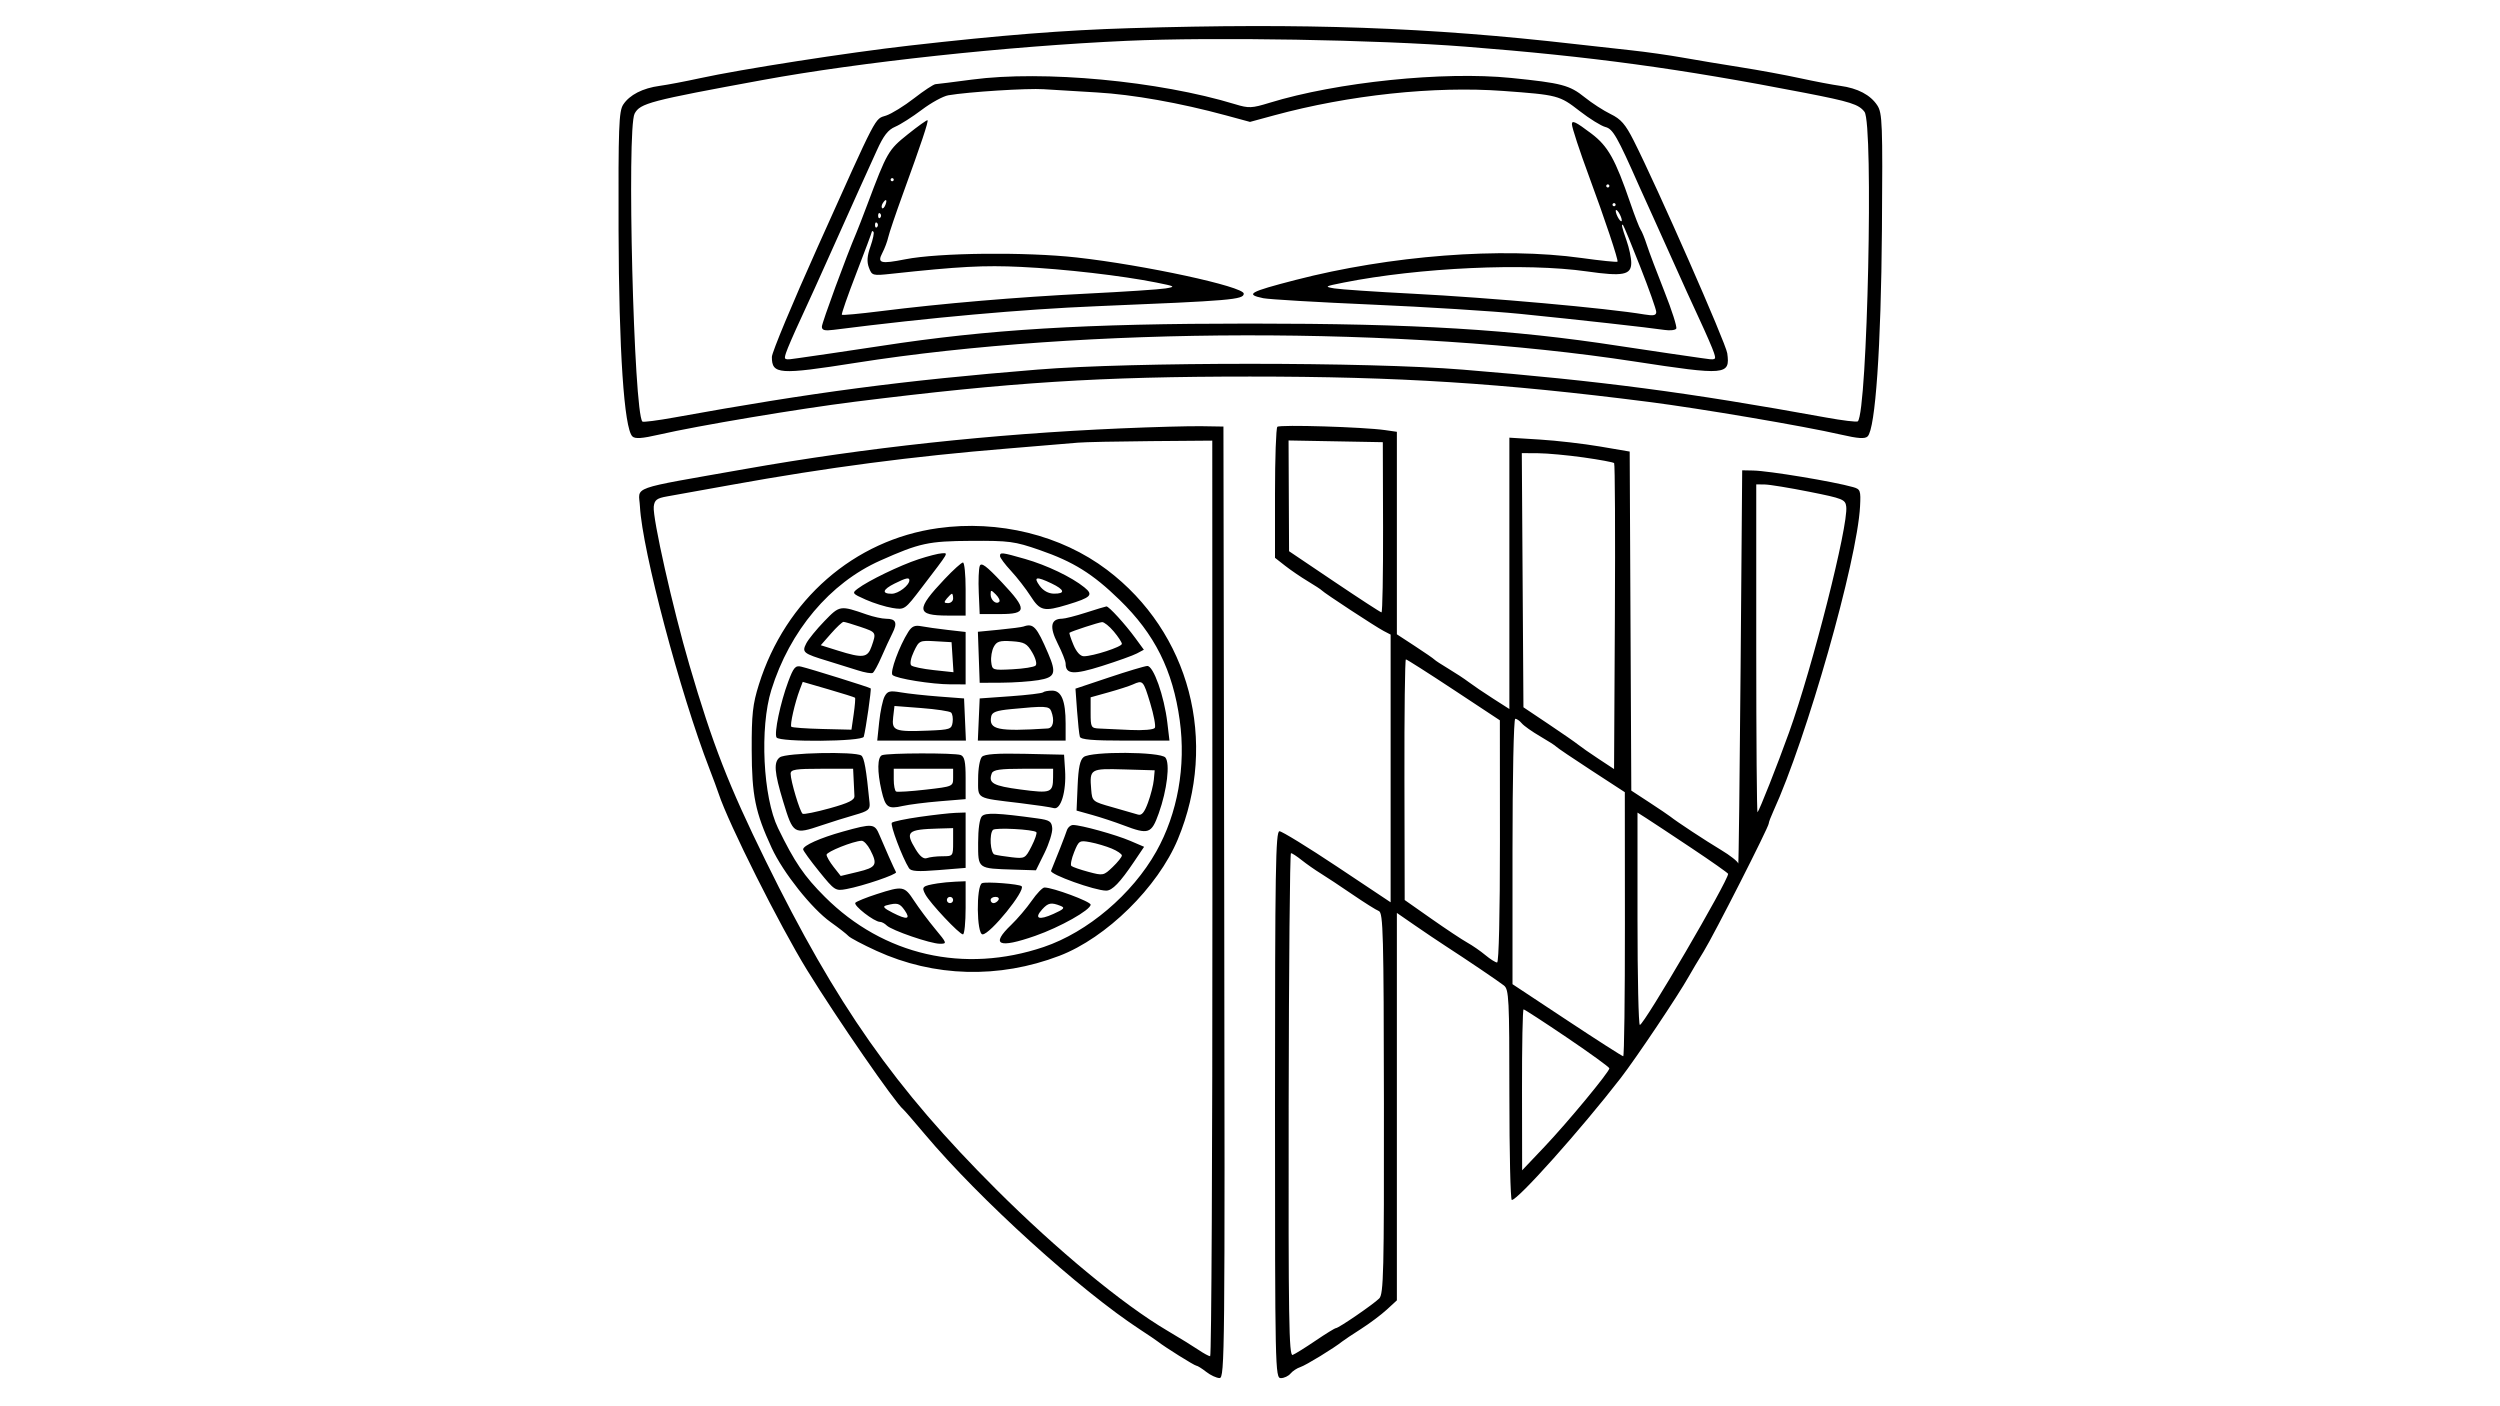 <svg id="svg" version="1.1" width="800" height="450" xmlns="http://www.w3.org/2000/svg"><path d="M361.500 9.018 C 340.503 9.652,320.604 11.225,291.000 14.593 C 271.381 16.825,237.109 22.160,224.000 25.023 C 219.325 26.043,213.540 27.144,211.145 27.468 C 205.649 28.212,201.470 30.353,199.426 33.473 C 198.035 35.596,197.847 40.688,197.940 73.702 C 198.049 112.123,199.715 137.015,202.354 139.640 C 203.212 140.494,205.384 140.347,211.000 139.055 C 223.304 136.223,255.625 130.797,273.500 128.561 C 323.479 122.310,351.878 120.500,400.000 120.500 C 447.538 120.500,480.475 122.592,527.500 128.597 C 544.124 130.720,577.286 136.359,589.000 139.055 C 594.617 140.347,596.789 140.494,597.649 139.640 C 600.130 137.179,601.934 111.053,602.219 73.461 C 602.477 39.510,602.353 36.197,600.741 33.731 C 598.540 30.367,594.484 28.230,588.855 27.468 C 586.460 27.144,580.675 26.043,576.000 25.023 C 571.325 24.002,562.775 22.426,557.000 21.520 C 551.225 20.614,542.900 19.229,538.500 18.441 C 534.100 17.654,526.675 16.600,522.000 16.099 C 517.325 15.598,509.225 14.698,504.000 14.100 C 457.072 8.725,417.727 7.322,361.500 9.018 M469.000 14.932 C 509.270 18.089,537.381 21.914,577.451 29.689 C 592.169 32.545,594.810 33.385,596.637 35.789 C 599.562 39.639,597.577 131.756,594.503 134.830 C 594.213 135.121,589.593 134.561,584.238 133.586 C 539.943 125.527,512.475 121.909,468.000 118.278 C 437.677 115.803,362.436 115.797,332.000 118.269 C 288.736 121.782,260.271 125.535,215.762 133.595 C 210.407 134.565,205.819 135.153,205.568 134.901 C 202.813 132.147,200.514 41.145,203.078 36.354 C 204.851 33.041,207.905 32.240,244.000 25.614 C 275.316 19.866,322.552 14.780,360.500 13.069 C 388.372 11.813,440.667 12.711,469.000 14.932 M311.000 25.473 C 305.225 26.240,299.992 26.897,299.370 26.934 C 298.749 26.970,295.653 29.009,292.490 31.465 C 289.327 33.921,285.310 36.403,283.562 36.979 C 279.812 38.217,281.093 35.759,261.630 79.092 C 253.583 97.007,247.000 112.810,247.000 114.210 C 247.000 119.833,249.220 119.987,274.000 116.082 C 347.250 104.539,449.369 104.371,523.000 115.672 C 552.357 120.177,553.685 120.060,552.721 113.041 C 552.272 109.778,530.376 60.006,522.787 45.000 C 520.135 39.756,518.706 38.114,515.392 36.500 C 513.133 35.400,509.403 32.986,507.103 31.135 C 502.259 27.237,499.766 26.581,483.549 24.940 C 461.965 22.756,427.818 26.269,406.260 32.893 C 400.562 34.644,399.607 34.684,395.260 33.358 C 370.802 25.892,333.867 22.436,311.000 25.473 M351.000 29.583 C 362.462 30.243,377.539 32.920,392.250 36.909 L 400.000 39.010 407.750 36.904 C 431.707 30.394,458.981 27.488,481.000 29.100 C 498.536 30.384,499.020 30.511,505.488 35.533 C 508.675 38.008,512.392 40.311,513.746 40.651 C 516.124 41.248,517.534 43.720,524.501 59.500 C 525.229 61.150,527.267 65.650,529.029 69.500 C 530.791 73.350,533.931 80.325,536.007 85.000 C 538.083 89.675,541.565 97.325,543.745 102.000 C 545.926 106.675,548.052 111.581,548.470 112.902 C 549.221 115.273,549.169 115.294,544.366 114.575 C 541.689 114.174,537.025 113.499,534.000 113.074 C 530.975 112.649,523.775 111.574,518.000 110.684 C 483.721 105.402,453.016 103.544,400.000 103.544 C 346.984 103.544,316.279 105.402,282.000 110.684 C 276.225 111.574,269.025 112.649,266.000 113.074 C 262.975 113.499,258.311 114.174,255.634 114.575 C 250.831 115.294,250.779 115.273,251.530 112.902 C 251.948 111.581,254.073 106.675,256.252 102.000 C 258.430 97.325,262.818 87.650,266.003 80.500 C 269.187 73.350,273.125 64.575,274.754 61.000 C 276.383 57.425,278.999 51.654,280.568 48.176 C 282.719 43.405,284.167 41.535,286.460 40.563 C 288.132 39.854,291.960 37.414,294.967 35.142 C 297.974 32.869,301.799 30.775,303.467 30.489 C 309.832 29.397,328.736 28.197,334.000 28.551 C 337.025 28.754,344.675 29.218,351.000 29.583 M290.500 42.975 C 284.241 47.986,283.867 48.634,277.526 65.500 C 276.079 69.350,274.509 73.400,274.037 74.500 C 270.885 81.854,263.000 103.309,263.000 104.534 C 263.000 105.674,263.881 105.911,266.750 105.546 C 297.702 101.605,327.117 98.965,351.000 97.985 C 394.086 96.217,398.000 95.882,398.000 93.961 C 398.000 91.697,366.187 84.811,344.592 82.400 C 328.229 80.573,300.343 80.865,289.690 82.973 C 281.759 84.543,280.631 84.228,282.356 80.925 C 283.095 79.508,283.941 77.258,284.235 75.925 C 284.529 74.591,286.651 68.325,288.951 62.000 C 294.834 45.819,297.168 38.834,296.809 38.479 C 296.639 38.311,293.800 40.334,290.500 42.975 M503.011 39.750 C 503.026 40.830,505.511 48.398,508.511 56.500 C 513.535 70.073,517.970 83.363,517.599 83.734 C 517.393 83.940,512.208 83.410,506.078 82.555 C 480.573 78.997,444.831 81.749,414.500 89.605 C 399.696 93.439,398.356 94.200,404.250 95.426 C 406.038 95.798,421.675 96.717,439.000 97.469 C 456.325 98.220,477.700 99.558,486.500 100.443 C 504.424 102.244,527.855 104.851,532.672 105.581 C 534.417 105.845,536.096 105.654,536.404 105.155 C 536.712 104.657,535.005 99.312,532.610 93.278 C 530.216 87.244,527.690 80.550,526.998 78.403 C 526.306 76.257,525.412 74.050,525.011 73.500 C 524.611 72.950,523.128 69.125,521.715 65.000 C 516.896 50.930,514.564 46.770,509.244 42.750 C 504.249 38.975,502.991 38.370,503.011 39.750 M286.000 57.500 C 286.000 57.775,285.775 58.000,285.500 58.000 C 285.225 58.000,285.000 57.775,285.000 57.500 C 285.000 57.225,285.225 57.000,285.500 57.000 C 285.775 57.000,286.000 57.225,286.000 57.500 M515.000 59.500 C 515.000 59.775,514.775 60.000,514.500 60.000 C 514.225 60.000,514.000 59.775,514.000 59.500 C 514.000 59.225,514.225 59.000,514.500 59.000 C 514.775 59.000,515.000 59.225,515.000 59.500 M283.345 65.543 C 283.019 66.392,282.538 66.872,282.276 66.610 C 282.014 66.348,282.096 65.653,282.459 65.067 C 283.445 63.471,284.021 63.781,283.345 65.543 M517.000 65.500 C 517.000 65.775,516.775 66.000,516.500 66.000 C 516.225 66.000,516.000 65.775,516.000 65.500 C 516.000 65.225,516.225 65.000,516.500 65.000 C 516.775 65.000,517.000 65.225,517.000 65.500 M518.969 70.500 C 518.969 71.050,518.533 70.825,518.000 70.000 C 517.467 69.175,517.031 68.050,517.031 67.500 C 517.031 66.950,517.467 67.175,518.000 68.000 C 518.533 68.825,518.969 69.950,518.969 70.500 M281.667 69.667 C 281.300 70.033,281.000 69.733,281.000 69.000 C 281.000 68.267,281.300 67.967,281.667 68.333 C 282.033 68.700,282.033 69.300,281.667 69.667 M280.667 72.667 C 280.300 73.033,280.000 72.733,280.000 72.000 C 280.000 71.267,280.300 70.967,280.667 71.333 C 281.033 71.700,281.033 72.300,280.667 72.667 M524.909 85.454 C 527.709 92.578,530.000 99.050,530.000 99.835 C 530.000 100.929,529.126 101.115,526.250 100.632 C 514.186 98.605,476.879 95.264,452.000 93.981 C 440.175 93.372,428.925 92.611,427.000 92.291 C 423.703 91.742,423.876 91.634,430.000 90.417 C 454.095 85.628,488.287 84.062,507.812 86.854 C 519.374 88.508,522.000 87.999,522.000 84.107 C 522.000 82.536,521.325 79.338,520.500 77.000 C 518.973 72.672,518.677 71.337,519.409 72.083 C 519.634 72.313,522.109 78.329,524.909 85.454 M278.546 78.871 C 277.472 81.914,277.340 83.765,278.063 85.666 C 279.029 88.208,279.227 88.261,285.278 87.607 C 306.976 85.265,314.887 84.846,326.725 85.414 C 340.581 86.078,358.984 88.202,370.000 90.407 C 376.133 91.635,376.303 91.742,373.000 92.294 C 371.075 92.616,359.825 93.360,348.000 93.947 C 325.349 95.073,301.420 97.109,281.627 99.595 C 275.096 100.415,269.590 100.924,269.391 100.725 C 269.192 100.526,271.273 94.557,274.015 87.462 C 276.757 80.366,279.000 74.359,279.000 74.113 C 279.000 73.868,279.230 73.896,279.511 74.177 C 279.792 74.458,279.357 76.570,278.546 78.871 M358.500 137.092 C 317.498 138.868,277.156 143.231,238.500 150.070 C 200.618 156.772,204.432 155.411,204.783 162.102 C 205.514 176.058,217.622 221.743,227.019 246.000 C 228.191 249.025,229.521 252.625,229.975 254.000 C 233.124 263.546,249.437 296.078,258.291 310.465 C 267.776 325.881,286.477 352.959,289.048 355.000 C 289.394 355.275,292.516 358.875,295.986 363.000 C 313.491 383.808,345.705 413.011,365.036 425.594 C 367.491 427.192,369.950 428.859,370.500 429.297 C 372.665 431.022,382.213 437.001,382.837 437.022 C 383.202 437.034,384.625 437.924,386.000 439.000 C 387.375 440.076,389.289 440.966,390.253 440.978 C 391.918 440.999,391.994 433.293,391.753 288.750 L 391.500 136.500 384.500 136.385 C 380.650 136.321,368.950 136.640,358.500 137.092 M408.750 136.583 C 408.337 136.996,408.000 146.596,408.000 157.917 L 408.000 178.500 411.250 181.050 C 413.038 182.453,416.300 184.679,418.500 185.997 C 420.700 187.316,422.725 188.643,423.000 188.947 C 423.762 189.790,440.192 200.562,442.750 201.897 L 445.000 203.070 445.000 245.903 L 445.000 288.736 427.931 277.368 C 418.544 271.116,410.219 266.000,409.431 266.000 C 408.200 266.000,408.000 278.253,408.000 353.500 C 408.000 438.431,408.055 441.000,409.878 441.000 C 410.910 441.000,412.301 440.342,412.968 439.539 C 413.635 438.735,415.053 437.801,416.119 437.462 C 417.858 436.910,426.962 431.344,429.500 429.281 C 430.050 428.834,432.750 427.032,435.500 425.277 C 438.250 423.521,441.962 420.741,443.750 419.099 L 447.000 416.113 447.000 354.124 L 447.000 292.136 452.750 296.109 C 455.913 298.294,460.300 301.247,462.500 302.672 C 469.202 307.010,479.398 313.906,481.250 315.353 C 482.855 316.607,483.000 319.510,483.000 350.360 C 483.000 368.862,483.350 384.000,483.777 384.000 C 485.731 384.000,505.941 361.371,518.607 345.000 C 523.554 338.606,537.116 318.374,540.394 312.500 C 541.315 310.850,543.458 307.250,545.157 304.500 C 548.489 299.106,566.000 264.666,566.000 263.506 C 566.000 263.119,566.650 261.384,567.446 259.651 C 578.103 236.419,594.316 179.436,595.217 162.044 C 595.480 156.972,595.324 156.537,593.000 155.877 C 586.726 154.095,566.059 150.666,561.000 150.568 L 557.500 150.500 556.989 214.000 C 556.708 248.925,556.370 276.971,556.239 276.323 C 556.107 275.676,553.638 273.729,550.750 271.996 C 545.679 268.952,536.554 262.947,534.500 261.301 C 533.950 260.861,530.916 258.810,527.759 256.746 L 522.017 252.991 521.759 198.746 L 521.500 144.500 512.000 142.881 C 506.775 141.991,498.113 140.990,492.750 140.658 L 483.000 140.054 483.000 183.469 L 483.000 226.885 477.750 223.527 C 474.863 221.680,471.375 219.316,470.000 218.273 C 468.625 217.231,465.700 215.304,463.500 213.992 C 461.300 212.679,459.275 211.356,459.000 211.050 C 458.725 210.744,455.913 208.804,452.750 206.737 L 447.000 202.980 447.000 170.578 L 447.000 138.176 443.250 137.636 C 436.347 136.643,409.509 135.824,408.750 136.583 M387.967 287.500 C 387.987 368.075,387.666 433.997,387.252 433.993 C 386.838 433.990,385.150 433.070,383.500 431.949 C 381.850 430.828,377.350 428.054,373.500 425.786 C 359.349 417.447,338.295 400.061,318.824 380.636 C 286.314 348.204,267.713 321.703,245.029 275.500 C 233.118 251.241,228.050 238.229,220.601 212.784 C 215.292 194.649,208.779 165.688,209.201 162.092 C 209.449 159.980,210.183 159.425,213.500 158.845 C 215.700 158.460,224.925 156.802,234.000 155.161 C 264.827 149.587,292.056 146.008,322.500 143.527 C 332.950 142.676,343.075 141.831,345.000 141.649 C 346.925 141.468,357.372 141.248,368.215 141.160 L 387.929 141.000 387.967 287.500 M442.577 168.750 C 442.619 183.738,442.394 195.983,442.077 195.962 C 441.760 195.942,434.975 191.529,427.000 186.157 L 412.500 176.389 412.419 158.669 L 412.339 140.950 427.419 141.225 L 442.500 141.500 442.577 168.750 M506.761 146.380 C 511.855 147.100,516.246 147.913,516.521 148.187 C 516.795 148.462,516.902 170.605,516.760 197.395 L 516.500 246.104 511.500 242.809 C 508.750 240.996,505.825 238.959,505.000 238.281 C 504.175 237.603,499.900 234.637,495.500 231.690 L 487.500 226.331 487.239 185.665 L 486.978 145.000 492.239 145.035 C 495.132 145.055,501.667 145.660,506.761 146.380 M579.000 157.370 C 589.777 159.523,590.519 159.824,590.799 162.153 C 591.513 168.093,580.026 213.439,572.515 234.332 C 568.754 244.794,563.027 259.297,562.413 259.917 C 562.186 260.146,562.000 236.633,562.000 207.667 L 562.000 155.000 564.750 155.037 C 566.263 155.057,572.675 156.107,579.000 157.370 M300.161 169.014 C 273.335 172.757,251.344 191.949,242.846 219.035 C 240.861 225.362,240.510 228.558,240.546 240.000 C 240.591 254.602,241.676 259.913,246.950 271.348 C 250.583 279.223,259.768 290.785,265.803 295.079 C 268.386 296.917,270.950 298.917,271.500 299.523 C 272.050 300.129,276.100 302.271,280.500 304.282 C 298.885 312.686,319.659 313.247,339.000 305.861 C 354.045 300.115,370.526 283.897,376.915 268.551 C 389.925 237.297,380.727 202.341,354.227 182.333 C 339.512 171.223,319.559 166.307,300.161 169.014 M332.667 176.002 C 343.500 179.755,349.655 183.591,358.248 191.942 C 369.524 202.900,375.299 214.458,377.514 230.500 C 379.544 245.198,376.837 260.327,370.000 272.501 C 362.326 286.163,348.028 298.289,334.000 303.032 C 308.534 311.641,282.738 305.740,263.969 287.014 C 257.324 280.384,254.283 275.920,248.971 265.000 C 244.157 255.103,243.072 232.850,246.817 220.811 C 252.717 201.840,265.580 186.555,281.678 179.385 C 294.314 173.756,297.085 173.155,310.752 173.076 C 322.994 173.006,324.664 173.229,332.667 176.002 M293.922 178.962 C 288.007 180.909,277.835 185.827,274.500 188.353 C 272.575 189.811,272.671 189.944,277.042 191.889 C 279.541 193.001,283.367 194.195,285.546 194.543 C 289.506 195.177,289.509 195.174,295.003 187.968 C 303.971 176.207,303.513 176.991,301.372 177.063 C 300.342 177.098,296.990 177.952,293.922 178.962 M320.000 177.944 C 320.000 178.464,321.589 180.601,323.532 182.694 C 325.474 184.787,328.287 188.412,329.782 190.748 C 332.826 195.506,334.037 195.789,341.568 193.504 C 349.205 191.187,349.991 190.384,347.000 187.957 C 342.948 184.670,334.982 180.854,328.010 178.860 C 320.536 176.723,320.000 176.661,320.000 177.944 M302.300 185.276 C 292.986 195.124,293.135 196.958,303.250 196.985 L 309.000 197.000 309.000 188.500 C 309.000 183.825,308.615 180.000,308.145 180.000 C 307.675 180.000,305.045 182.374,302.300 185.276 M313.526 181.099 C 313.183 181.979,313.036 185.804,313.201 189.599 L 313.500 196.500 319.986 196.500 C 328.698 196.500,328.788 195.062,320.623 186.382 C 315.640 181.084,314.006 179.868,313.526 181.099 M291.000 185.671 C 291.000 187.306,287.481 190.000,285.345 190.000 C 282.053 190.000,282.429 188.647,286.250 186.745 C 289.884 184.937,291.000 184.684,291.000 185.671 M336.466 186.685 C 340.700 188.704,341.012 190.012,337.250 189.969 C 335.502 189.949,333.845 189.037,332.703 187.469 C 330.595 184.572,331.598 184.364,336.466 186.685 M319.757 192.576 C 318.773 193.561,317.000 192.050,317.000 190.227 C 317.000 188.700,317.132 188.703,318.690 190.262 C 319.620 191.192,320.100 192.233,319.757 192.576 M305.000 191.500 C 305.000 192.325,304.270 193.000,303.378 193.000 C 302.049 193.000,301.980 192.729,303.000 191.500 C 303.685 190.675,304.415 190.000,304.622 190.000 C 304.830 190.000,305.000 190.675,305.000 191.500 M263.801 198.777 C 261.288 201.375,258.683 204.570,258.012 205.877 C 256.541 208.747,257.002 209.124,264.928 211.529 C 267.993 212.459,272.300 213.801,274.500 214.511 C 276.700 215.222,278.852 215.587,279.282 215.323 C 279.712 215.059,280.976 212.740,282.091 210.171 C 283.206 207.602,284.768 204.223,285.563 202.661 C 287.276 199.297,286.721 198.000,283.567 198.000 C 282.293 198.000,279.507 197.394,277.376 196.652 C 268.805 193.672,268.729 193.684,263.801 198.777 M347.500 196.039 C 344.200 197.101,340.768 197.977,339.872 197.985 C 336.225 198.018,335.759 200.592,338.443 205.888 C 339.849 208.663,341.000 211.568,341.000 212.344 C 341.000 215.835,343.505 216.002,352.632 213.116 C 357.572 211.555,362.608 209.745,363.824 209.094 L 366.034 207.911 363.326 204.206 C 360.027 199.692,354.811 193.980,354.054 194.054 C 353.749 194.083,350.800 194.977,347.500 196.039 M275.322 200.594 C 280.471 202.348,280.471 202.350,278.902 206.851 C 277.621 210.527,276.146 210.708,268.073 208.175 L 262.646 206.473 265.927 202.736 C 267.731 200.681,269.530 199.000,269.925 199.000 C 270.321 199.000,272.749 199.717,275.322 200.594 M356.411 202.077 C 357.835 203.769,359.000 205.551,359.000 206.038 C 359.000 206.996,349.775 210.000,346.832 210.000 C 345.700 210.000,344.458 208.638,343.500 206.346 C 342.661 204.337,342.092 202.599,342.237 202.483 C 342.829 202.012,351.585 199.152,352.661 199.079 C 353.300 199.036,354.987 200.385,356.411 202.077 M290.662 202.185 C 287.771 206.739,284.706 215.106,285.604 215.996 C 286.769 217.151,298.169 218.983,304.250 218.992 L 309.000 219.000 309.000 210.615 L 309.000 202.230 303.250 201.575 C 300.087 201.214,296.292 200.683,294.816 200.395 C 292.759 199.993,291.788 200.412,290.662 202.185 M327.500 200.492 C 326.950 200.689,323.445 201.146,319.711 201.509 L 312.922 202.168 313.211 210.334 L 313.500 218.500 320.500 218.463 C 324.350 218.443,329.637 218.078,332.250 217.652 C 337.646 216.772,338.138 215.458,335.435 209.151 C 331.720 200.485,330.684 199.354,327.500 200.492 M304.807 210.306 L 305.114 215.112 298.807 214.435 C 295.338 214.062,292.099 213.388,291.608 212.937 C 291.095 212.464,291.442 210.587,292.429 208.509 C 294.105 204.975,294.249 204.907,299.321 205.200 L 304.500 205.500 304.807 210.306 M330.332 208.818 C 331.437 210.716,331.886 212.500,331.382 212.987 C 330.897 213.455,327.575 213.987,324.000 214.169 C 317.587 214.496,317.496 214.464,317.188 211.799 C 317.017 210.314,317.383 208.153,318.001 206.997 C 318.939 205.245,319.898 204.946,323.763 205.198 C 327.818 205.462,328.643 205.917,330.332 208.818 M465.195 220.750 L 479.958 230.500 479.979 269.250 C 479.991 292.285,479.626 308.000,479.077 308.000 C 478.569 308.000,476.881 306.938,475.327 305.641 C 473.772 304.343,471.150 302.531,469.500 301.614 C 467.850 300.697,462.675 297.260,458.000 293.976 L 449.500 288.006 449.419 249.503 C 449.374 228.326,449.584 211.000,449.885 211.000 C 450.187 211.000,457.076 215.387,465.195 220.750 M252.223 218.154 C 249.710 224.897,247.668 234.654,248.491 235.986 C 249.460 237.553,275.972 237.329,276.407 235.750 C 277.066 233.357,278.894 220.560,278.616 220.283 C 278.284 219.951,259.447 214.058,256.358 213.320 C 254.528 212.883,253.925 213.589,252.223 218.154 M354.824 216.797 L 344.148 220.372 344.657 227.436 C 344.937 231.321,345.340 235.063,345.552 235.750 C 345.836 236.673,349.639 237.000,360.084 237.000 L 374.230 237.000 373.550 231.250 C 372.540 222.715,369.085 212.976,367.115 213.111 C 366.227 213.173,360.696 214.831,354.824 216.797 M273.602 223.269 C 273.764 223.431,273.575 225.799,273.181 228.532 L 272.465 233.500 263.090 233.274 C 257.934 233.150,253.496 232.829,253.229 232.562 C 252.713 232.046,254.355 224.826,255.932 220.679 L 256.876 218.197 265.091 220.585 C 269.610 221.899,273.440 223.106,273.602 223.269 M368.056 224.958 C 369.218 228.785,369.890 232.368,369.549 232.920 C 369.195 233.494,365.839 233.781,361.715 233.591 C 357.747 233.408,353.262 233.200,351.750 233.129 C 349.139 233.007,349.000 232.750,349.000 228.071 L 349.000 223.142 354.750 221.538 C 357.913 220.655,361.400 219.529,362.500 219.034 C 365.741 217.578,365.849 217.694,368.056 224.958 M283.065 222.879 C 282.468 223.995,281.695 227.629,281.347 230.954 L 280.715 237.000 294.903 237.000 L 309.091 237.000 308.796 230.250 L 308.500 223.500 300.500 222.892 C 296.100 222.558,290.621 221.962,288.325 221.567 C 284.737 220.950,283.998 221.134,283.065 222.879 M333.787 221.547 C 333.486 221.847,328.799 222.410,323.370 222.797 L 313.500 223.500 313.204 230.250 L 312.909 237.000 326.954 237.000 L 341.000 237.000 341.000 231.565 C 341.000 224.244,339.677 221.000,336.691 221.000 C 335.394 221.000,334.087 221.246,333.787 221.547 M304.335 228.006 C 304.794 228.426,305.019 229.834,304.835 231.135 C 304.521 233.350,304.024 233.519,297.012 233.799 C 286.285 234.226,285.303 233.848,285.812 229.488 L 286.229 225.914 294.864 226.579 C 299.614 226.944,303.876 227.587,304.335 228.006 M336.393 227.582 C 337.534 230.556,337.029 232.998,335.250 233.111 C 319.288 234.120,316.377 233.506,317.176 229.298 C 317.444 227.888,318.812 227.374,323.509 226.918 C 334.476 225.853,335.755 225.919,336.393 227.582 M486.962 231.455 C 487.626 232.255,490.269 234.128,492.835 235.618 C 495.401 237.108,497.725 238.600,498.000 238.933 C 498.275 239.267,503.325 242.681,509.221 246.520 L 519.942 253.500 519.971 295.750 C 519.987 318.988,519.744 338.000,519.432 338.000 C 519.119 338.000,511.019 332.811,501.432 326.469 L 484.000 314.938 484.000 272.469 C 484.000 248.773,484.388 230.000,484.878 230.000 C 485.360 230.000,486.298 230.655,486.962 231.455 M249.550 242.340 C 247.516 243.827,247.766 247.125,250.620 256.500 C 253.815 266.992,254.007 267.111,262.897 264.108 C 265.979 263.067,270.750 261.574,273.500 260.790 C 277.868 259.545,278.470 259.057,278.263 256.932 C 277.211 246.143,276.555 242.399,275.603 241.765 C 273.553 240.399,251.540 240.885,249.550 242.340 M282.250 241.662 C 280.745 242.269,280.676 246.881,282.080 252.975 C 283.327 258.388,284.146 258.985,288.852 257.912 C 290.858 257.455,296.212 256.775,300.750 256.403 L 309.000 255.725 309.000 248.969 C 309.000 243.732,308.645 242.078,307.418 241.607 C 305.541 240.887,284.055 240.934,282.250 241.662 M314.228 242.172 C 313.541 242.859,313.000 245.944,313.000 249.181 C 313.000 255.830,312.001 255.252,326.500 257.000 C 331.450 257.597,336.263 258.313,337.195 258.592 C 339.455 259.269,341.261 253.250,340.824 246.500 L 340.500 241.500 327.978 241.222 C 319.088 241.024,315.100 241.300,314.228 242.172 M346.779 242.250 C 345.607 243.163,345.084 245.639,344.837 251.443 L 344.500 259.386 349.500 260.785 C 352.250 261.554,356.759 263.043,359.519 264.092 C 367.563 267.150,368.454 266.846,370.806 260.250 C 373.461 252.801,374.474 244.275,372.924 242.409 C 371.358 240.522,349.168 240.387,346.779 242.250 M273.167 249.500 C 273.258 251.425,273.371 253.772,273.417 254.715 C 273.480 256.026,271.625 256.950,265.537 258.642 C 261.157 259.859,257.249 260.654,256.852 260.409 C 256.001 259.882,253.000 249.902,253.000 247.596 C 253.000 246.241,254.510 246.000,263.000 246.000 L 273.000 246.000 273.167 249.500 M305.000 248.839 C 305.000 251.664,304.959 251.682,296.250 252.683 C 291.438 253.236,287.163 253.507,286.750 253.285 C 286.337 253.063,286.000 251.334,286.000 249.441 L 286.000 246.000 295.500 246.000 L 305.000 246.000 305.000 248.839 M336.985 248.750 C 336.957 253.704,336.332 253.938,326.572 252.644 C 317.742 251.474,316.175 250.592,317.374 247.467 C 317.815 246.320,320.014 246.000,327.469 246.000 L 337.000 246.000 336.985 248.750 M369.228 249.500 C 369.079 251.150,368.239 254.451,367.363 256.836 C 366.186 260.038,365.341 261.039,364.134 260.661 C 363.235 260.379,359.575 259.323,356.000 258.315 C 349.551 256.495,349.498 256.451,349.183 252.635 C 348.638 246.015,348.837 245.894,359.733 246.214 L 369.500 246.500 369.228 249.500 M294.298 261.401 C 289.787 262.044,285.780 262.887,285.393 263.274 C 284.767 263.899,288.730 274.422,290.869 277.814 C 291.507 278.827,293.684 278.968,300.349 278.427 L 309.000 277.725 309.000 268.862 L 309.000 260.000 305.750 260.115 C 303.962 260.179,298.809 260.757,294.298 261.401 M314.224 261.176 C 313.483 261.917,313.000 265.271,313.000 269.681 C 313.000 278.109,312.729 277.907,324.500 278.279 L 331.500 278.500 334.215 273.000 C 335.708 269.975,336.833 266.378,336.715 265.007 C 336.529 262.857,335.882 262.430,332.000 261.895 C 319.204 260.135,315.418 259.982,314.224 261.176 M541.250 271.363 C 547.712 275.674,553.000 279.395,553.000 279.634 C 553.000 281.894,526.089 327.953,524.750 327.983 C 524.337 327.992,524.000 312.707,524.000 294.015 L 524.000 260.029 526.750 261.777 C 528.263 262.738,534.788 267.052,541.250 271.363 M269.683 266.117 C 262.442 268.136,257.000 270.571,257.000 271.790 C 257.000 272.196,259.303 275.375,262.118 278.854 C 267.085 284.992,267.342 285.158,270.868 284.499 C 276.236 283.494,287.117 279.789,286.730 279.099 C 286.180 278.117,282.892 270.743,281.447 267.250 C 279.896 263.502,279.275 263.442,269.683 266.117 M341.381 265.750 C 340.910 267.230,338.004 274.672,336.340 278.659 C 335.868 279.789,350.370 285.000,353.987 285.000 C 355.919 285.000,358.415 282.408,362.906 275.738 L 366.112 270.977 361.685 269.079 C 357.071 267.101,345.899 264.000,343.388 264.000 C 342.590 264.000,341.687 264.788,341.381 265.750 M305.000 269.500 C 305.000 273.956,304.966 274.000,301.582 274.000 C 299.702 274.000,297.470 274.266,296.623 274.591 C 295.591 274.987,294.408 274.078,293.045 271.841 C 289.558 266.122,290.311 265.421,300.250 265.136 L 305.000 265.000 305.000 269.500 M331.626 266.292 C 331.908 266.575,331.220 268.609,330.096 270.811 C 328.111 274.704,327.932 274.803,323.776 274.326 C 321.424 274.056,318.938 273.662,318.250 273.449 C 316.905 273.033,316.512 266.836,317.750 265.561 C 318.533 264.754,330.731 265.397,331.626 266.292 M278.474 271.950 C 280.937 276.713,280.456 277.571,274.516 278.996 L 269.033 280.312 266.766 277.430 C 265.520 275.845,264.500 274.088,264.500 273.524 C 264.500 272.560,273.070 269.139,275.724 269.044 C 276.398 269.020,277.635 270.328,278.474 271.950 M355.750 271.541 C 357.538 272.287,359.000 273.287,359.000 273.762 C 359.000 274.237,357.671 275.899,356.046 277.456 C 353.160 280.221,352.982 280.256,348.296 278.995 C 345.658 278.286,343.202 277.434,342.839 277.103 C 342.475 276.771,342.876 274.774,343.730 272.665 C 345.221 268.980,345.423 268.857,348.891 269.507 C 350.876 269.879,353.962 270.794,355.750 271.541 M416.553 275.250 C 418.106 276.488,420.839 278.400,422.626 279.500 C 424.414 280.600,428.982 283.624,432.777 286.219 C 436.572 288.815,440.377 291.207,441.232 291.536 C 442.614 292.066,442.795 298.904,442.855 353.033 C 442.915 407.062,442.746 414.112,441.355 415.502 C 439.471 417.386,428.364 425.000,427.500 425.000 C 427.165 425.000,424.224 426.811,420.965 429.024 C 417.706 431.237,414.413 433.288,413.647 433.582 C 412.464 434.036,412.272 422.025,412.372 353.558 C 412.436 309.251,412.768 273.000,413.110 273.000 C 413.451 273.000,415.001 274.012,416.553 275.250 M300.000 282.685 C 295.123 283.491,294.809 283.775,296.112 286.209 C 297.622 289.031,307.000 299.000,308.145 299.000 C 308.615 299.000,309.000 295.175,309.000 290.500 L 309.000 282.000 305.750 282.136 C 303.962 282.211,301.375 282.458,300.000 282.685 M314.250 282.619 C 312.346 283.453,312.510 299.000,314.422 299.000 C 316.848 299.000,328.276 284.913,326.918 283.598 C 326.173 282.876,315.538 282.055,314.250 282.619 M280.521 286.129 C 277.232 287.190,274.178 288.422,273.733 288.867 C 272.919 289.681,279.746 295.000,281.604 295.000 C 282.152 295.000,283.117 295.517,283.749 296.149 C 285.316 297.716,297.774 302.000,300.765 302.000 C 303.113 302.000,303.067 301.856,299.244 297.250 C 297.075 294.637,294.049 290.587,292.518 288.250 C 289.405 283.498,288.933 283.415,280.521 286.129 M330.144 288.250 C 328.520 290.587,325.573 294.051,323.595 295.946 C 316.870 302.393,319.475 303.594,331.257 299.478 C 339.226 296.693,349.000 291.189,349.000 289.486 C 349.000 288.492,336.904 284.000,334.227 284.000 C 333.605 284.000,331.767 285.913,330.144 288.250 M305.000 288.000 C 305.000 288.550,304.550 289.000,304.000 289.000 C 303.450 289.000,303.000 288.550,303.000 288.000 C 303.000 287.450,303.450 287.000,304.000 287.000 C 304.550 287.000,305.000 287.450,305.000 288.000 M319.500 288.000 C 319.160 288.550,318.459 289.000,317.941 289.000 C 317.423 289.000,317.000 288.550,317.000 288.000 C 317.000 287.450,317.702 287.000,318.559 287.000 C 319.416 287.000,319.840 287.450,319.500 288.000 M289.459 291.245 C 291.522 294.190,290.321 294.458,285.678 292.091 C 282.748 290.597,282.305 290.061,283.701 289.699 C 287.135 288.808,287.895 289.012,289.459 291.245 M339.356 289.871 C 340.901 290.478,340.522 290.912,337.096 292.457 C 332.397 294.576,330.834 293.946,333.494 291.006 C 335.418 288.881,336.371 288.696,339.356 289.871 M501.548 332.105 C 508.947 337.113,515.000 341.506,515.000 341.866 C 515.000 343.008,501.597 359.203,494.200 367.000 L 487.084 374.500 487.042 348.750 C 487.019 334.587,487.247 323.000,487.548 323.000 C 487.849 323.000,494.149 327.097,501.548 332.105 " stroke="none" fill="#000000" fill-rule="evenodd"/></svg>